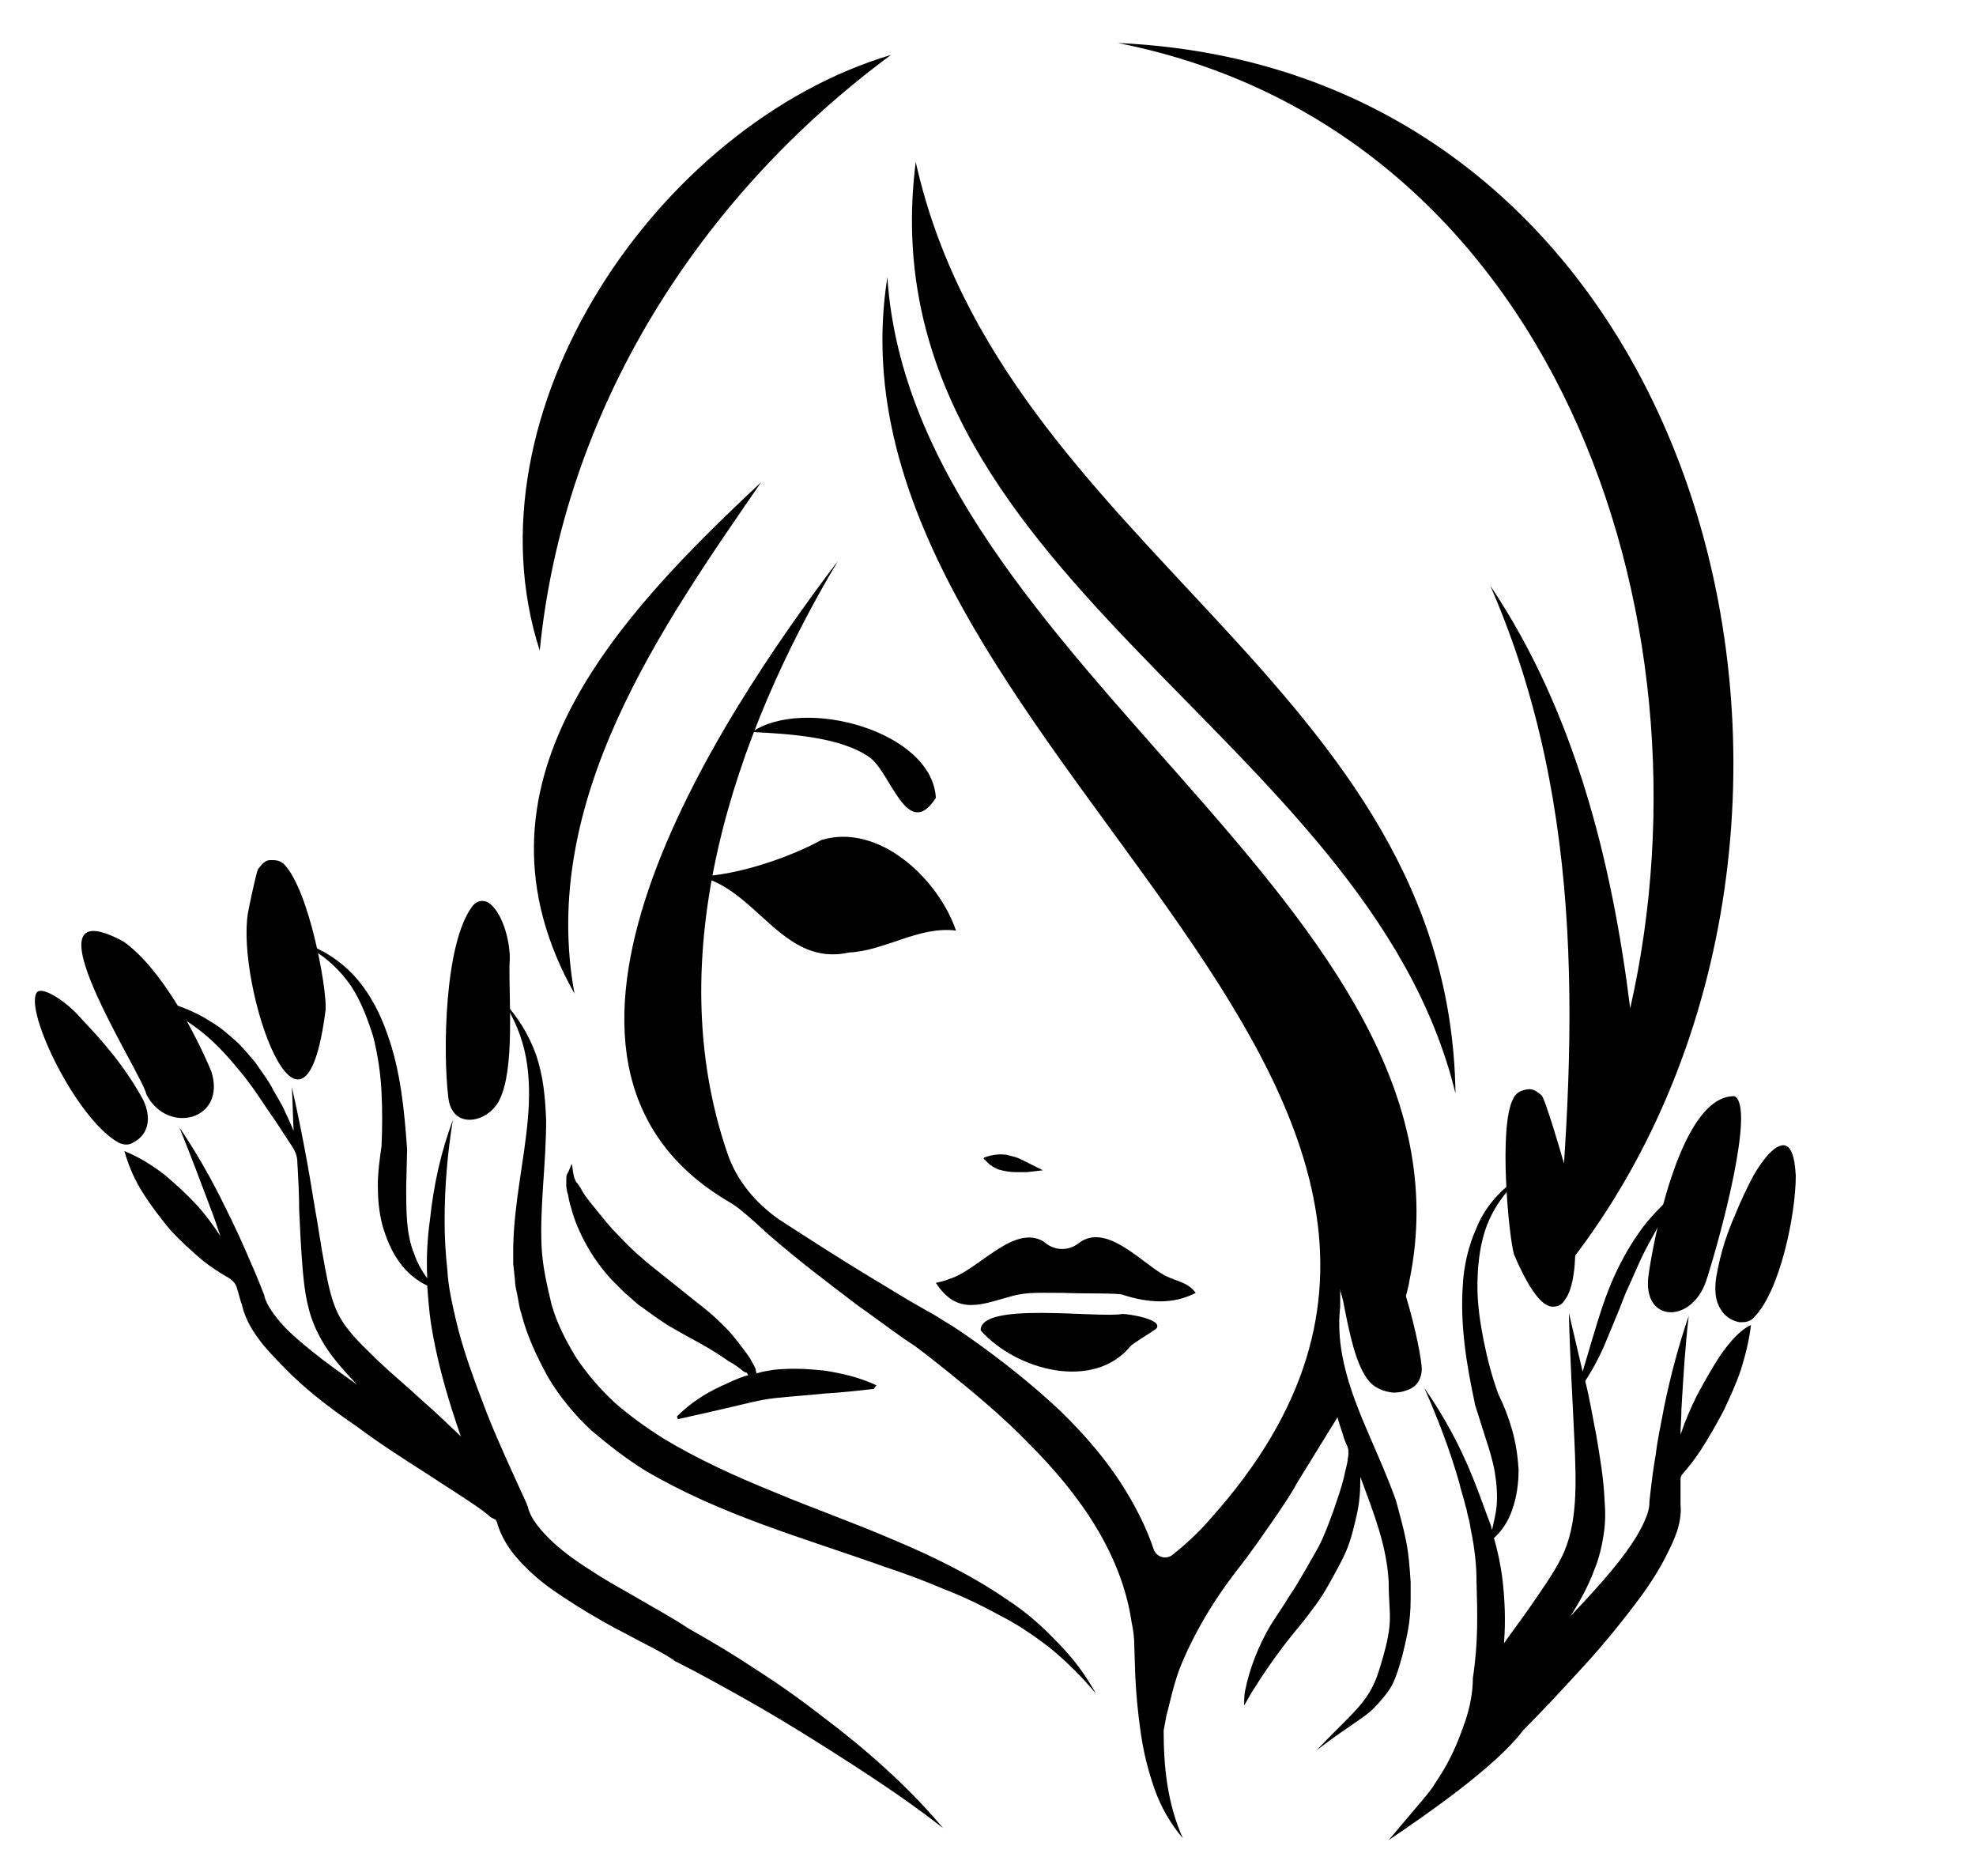 <?xml version="1.0" encoding="utf-8"?>
<!-- Generator: Adobe Illustrator 24.1.2, SVG Export Plug-In . SVG Version: 6.00 Build 0)  -->
<svg version="1.1" id="Lager_1" xmlns="http://www.w3.org/2000/svg" xmlns:xlink="http://www.w3.org/1999/xlink" x="0px" y="0px"
	 width="216px" height="205px" viewBox="0 0 216 205" style="enable-background:new 0 0 216 205;" xml:space="preserve">
<g id="haire">
	<path id="haire_x5F_left_1_" d="M83.2,52.7C67.4,67.5,50,85.8,62.8,108.6C58.9,87.4,72.4,68.4,83.2,52.7z"/>
	<path id="haire_x5F_right" d="M122.2,4.7c47.5,9.4,65.8,62.4,56,105.5c-2-16.1-6.1-32.5-15.3-46.2c10.7,24.5,9.4,50.4,7,76.1
		C208.4,94,188.9,7.7,122.2,4.7z"/>
	<path id="haire_x5F_left" d="M97.4,6C71.9,13.6,50.6,45.1,59,71.1C61.6,44.8,76.4,21.5,97.4,6z"/>
	<path id="haire_x5F_middle" d="M100.1,17.7c-5.7,45,49.4,62.3,59,101.8C158.5,74.8,109.5,59.9,100.1,17.7z"/>
	<path id="middle_x5F_haire_x5F_fingers" d="M146.5,140.9c0,0,0-0.1,0.1-0.1l2.2-2.4l3.6,6.5c0.8-1.6,1.4-3.3,1.7-5.1
		c8.2-40.7-54.3-67.2-57.1-109.5c-8.1,51,78.2,87.9,35.3,135.7c-1,1.2-2.8,2.9-4.1,3.9c0,0,0,0,0,0c-0.7,0.6-1.8,0.3-2.1-0.6
		c-0.6-1.8-1.4-3.5-2.3-5.1c-2.1-3.8-4.9-7.1-8-10.1c-3.1-2.9-6.4-5.5-9.8-7.9c-0.9-0.6-1.7-1.2-2.6-1.7c-0.9-0.6-1.8-1.1-2.7-1.6
		c-1.8-1-3.5-2.1-5.2-3.1c-3.5-2.1-6.9-4.3-10.3-6.5l0,0c-2.6-1.8-4.7-4.3-5.7-7.3c-7.4-21.6,0.7-45.6,12.1-64.7
		c-13.2,17.4-37.9,54.7-12,70c0.9,0.5,1.7,1.2,2.5,1.9c0.7,0.6,1.3,1.2,2,1.8c3.1,2.7,6.4,5.2,9.7,7.7c1.7,1.2,3.3,2.4,5,3.6
		l1.2,0.8l1.2,0.9l2.4,1.9c3.1,2.5,6.2,5.1,8.9,7.9c5.5,5.5,10.1,12,11.2,19.5c0.2,0.9,0.3,1.8,0.3,2.8l0.1,3.1
		c0.1,2.1,0.3,4.1,0.6,6.2c0.3,2.1,0.8,4.1,1.5,6.1c0.7,2,1.8,3.9,3.1,5.4c-1.7-3.8-2.1-7.8-2.1-11.8c0.1-0.4,0.2-1.1,0.3-1.6
		c0.4-1.4,0.8-3.7,1.8-6c2.6-6,5.9-9.8,7-11.3c0.9-1.2,4.8-6.7,5.4-8l4.5-7.3c0.2,0.7,0.4,1.3,0.6,1.9c0.1,0.4,0.3,0.9,0.5,1.3
		c0,0,0,0,0,0l0,0c0,0.1,0.1,0.3,0.1,0.4c0,0.1,0,0.3,0,0.4c0,0.3-0.1,0.5-0.1,0.8c-0.1,0.6-0.3,1.2-0.4,1.8
		c-0.3,1.2-0.7,2.3-1.1,3.5c-0.4,1.1-0.8,2.2-1.3,3.3c-0.5,1.1-1.1,2-1.7,3.1c-0.6,1-1.2,2.1-1.9,3.1c-0.6,1-1.3,2-2,3.1
		c-1.3,2.2-2.3,4.7-2.8,7.2l0,0c-0.1,0.5-0.1,1-0.1,1.6c0.3-0.5,0.5-0.9,0.8-1.4l0,0c1.3-2.1,2.7-4.1,4.2-6c0.7-0.9,1.6-1.9,2.3-2.9
		c0.8-1,1.5-2.1,2.1-3.2c0.6-1.1,1.3-2.3,1.8-3.5c0.5-1.2,0.8-2.5,1.1-3.8c0.3-1.3,0.4-2.6,0.4-3.9c0-0.1,0-0.2,0-0.3
		c1.4,3.8,2.9,7.5,3.1,11.5c0,4,0.7,4.1-1.1,9.8c-1.1,3.4-2.8,4.4-6.8,8.6c4.6-3.5,5.4-3.5,7-5.4c1.3-1.5,1.6-2.1,2.4-5
		c1-3.9,0.9-5,0.9-8c-0.1-1.5-0.2-3-0.5-4.5c-0.3-1.5-0.7-2.9-1.1-4.4c-1-2.8-2.2-5.4-3.3-8c-1.1-2.6-2.1-5.2-2.6-8
		c-0.3-1.7-0.4-3.4-0.2-5.2L146.5,140.9z"/>
</g>
<g id="face_x5F_details">
	<path id="eye" d="M76.5,95.8c4.2-0.2,9.6-2,13.3-4c6.3-1.9,12.8,4.3,14.7,9.9c-4.1-0.5-7.7,2.2-11.7,2.4
		C85.6,105.7,82.8,97.3,76.5,95.8z"/>
	<path id="lip_x5F_top" d="M103.7,139.8c3.2-0.9,7.1-6.1,10.4-4.1c1.1,1,2.7,1.1,3.9,0.1c2.9-2.1,6.6,2,9,3.4
		c1.2,0.8,2.8,0.8,3.7,2.1c-2.5,1.3-5.2,1.1-8,0.2c-0.5-0.2-4.2-0.1-6.4-0.2c-2.6,0-3.9-0.1-5.5,0.3c-3.4,0.9-6.1,2.3-8.5-1.4
		C102.7,140.1,103.3,140,103.7,139.8z"/>
	<path id="lip_x5F_bottom" d="M107.2,145.4c3.8,4.3,12.3,6.7,16.4,1.7c0.4-0.4,2.3-1.5,2.8-1.9c0.8-1-3-1.6-3.7-1.6
		C120.1,144.1,107.1,142.2,107.2,145.4z"/>
	<path id="nose_x5F_hole" d="M111,128.1l0.8,0c0.2,0,0.3,0,0.5,0l1.7-0.2l-2.4-1.2c-0.4-0.2-0.8-0.3-1.2-0.4l-0.4-0.1
		c-0.8-0.1-1.6,0-2.4,0.3l-0.1,0.1l0.5,0.5c0.3,0.3,0.7,0.5,1.1,0.7C109.8,128,110.4,128.1,111,128.1z"/>
	<path id="eyebrow" d="M102.3,87.2c-0.4-7.3-14.4-11.1-20.1-7.2c3.9,0.2,9.7,0.5,12.9,2.8C97.4,84.5,99.2,92,102.3,87.2z"/>
</g>
<g id="right_x5F_hand_x5F_fingers">
	<path d="M188,148.2c-0.9,1.4-1.7,2.8-2.5,4.3c-0.7,1.4-1.3,2.8-1.8,4.3c0-0.9,0.1-1.9,0.1-2.8c0.2-3.4,0.4-6.8,0.8-10.2
		c-1.1,3.2-2,6.6-2.7,10c-0.3,1.7-0.7,3.4-0.9,5.1c-0.3,1.7-0.5,3.4-0.7,5.2l0,0.2c0,1-0.7,2.4-1.4,3.6c-0.8,1.3-1.7,2.5-2.7,3.7
		c-1.4,1.7-2.9,3.3-4.5,5c1-1.6,1.9-3.2,2.6-5.1c0.5-1.2,0.8-2.5,1-3.8c0.2-1.3,0.2-2.5,0.1-3.7c-0.1-2.4-0.5-4.7-0.9-7.1
		c-0.4-2-0.7-3.9-1.2-5.9c0,0,0-0.1,0-0.1c0.9-1.4,1.7-2.9,2.3-4.4c0.4-1,0.8-1.9,1.2-2.9c0.4-0.9,0.7-1.9,1.1-2.7
		c0.4-0.9,0.8-1.8,1.2-2.7c0.4-0.9,0.8-1.7,1.3-2.6c0.5-0.9,0.9-1.7,1.5-2.6c0.5-0.9,1.1-1.8,1.5-2.8l-0.1-0.1
		c-1.4,1.5-3,2.9-4.2,4.7c-1.2,1.7-2.2,3.6-3,5.5c-0.8,1.9-1.4,3.9-2,5.9l-1.1,3.7c-0.5-2.1-1-4.3-1.5-6.4c0.1,4.7,0.4,9.3,0.6,13.9
		c0.2,4.6,0.4,9.2-1.4,12.8c-0.9,1.8-2.2,3.6-3.5,5.5c-0.9,1.3-1.9,2.6-2.8,3.9c0.2-2.4,0.1-4.9-0.2-7.3c-0.2-1.4-0.5-2.9-0.9-4.2
		c0,0,0,0,0,0c0.9-0.8,1.6-1.9,2-3.1c0.5-1.4,0.7-2.9,0.7-4.4c-0.1-1.5-0.3-2.9-0.7-4.3c-0.4-1.4-0.9-2.7-1.5-3.9
		c-0.7-1.9-1.2-3.8-1.6-5.8c-0.4-2-0.7-4-0.7-6c0-2,0.2-4.1,0.8-6c0.6-1.9,1.7-3.7,3.2-5.2l-0.2-0.2c-1.7,1.3-3.1,3-3.9,5
		c-0.9,2-1.4,4.2-1.5,6.3c-0.3,4.3,0.4,8.6,1.3,12.8l0,0.1l1.2,3.8c0.4,1.2,0.8,2.5,1,3.7c0.2,1.2,0.3,2.5,0.2,3.7
		c-0.1,0.9-0.3,1.7-0.5,2.6c0,0,0,0,0,0c0-0.1-0.1-0.2-0.1-0.4c-0.7-1.8-1.3-3.6-2-5.3c-1.4-3.5-3.2-6.8-5.3-9.8
		c1.5,3.4,2.8,6.8,3.8,10.3c0.2,0.9,0.5,1.7,0.7,2.6l0.1,0.3c0.1,0.6,0.2,0.9,0.3,1.3c0.1,0.4,0.1,0.6,0.2,1.1
		c0.4,1.9,0.6,3.8,0.6,5.5c0.1,3.6,0.2,6.7-0.4,10.6c0,0,0,0,0,0c0,1.5-0.3,3.2-0.9,4.9l-0.4,1.1c-0.7,1.9-1.6,3.7-2.7,5.3
		c-0.4,0.7-0.9,1.3-1.4,1.9l-3.8,4.5c4-2.7,11.7-8,14.7-12c2.3-2.3,4.5-4.7,6.7-7.1c2.2-2.4,4.3-5,6.3-7.7c1-1.4,1.9-2.8,2.7-4.4
		c0.4-0.8,0.8-1.6,1.1-2.5c0.3-0.9,0.5-1.9,0.4-3c0-0.9,0-1.8,0-2.7c0-0.3,0.1-0.5,0.3-0.7c0.7-0.8,1.3-1.6,1.9-2.5
		c0.9-1.4,1.7-2.8,2.5-4.3c0.7-1.5,1.4-3,1.9-4.5c0.5-1.6,0.9-3.2,1.1-4.9C190,145.5,189,146.8,188,148.2z"/>
</g>
<g id="left_x5F_hand_x5F_fingers_1_">
	<path id="left_x5F_hand_x5F_small_x5F_finger_x5F_line" d="M119.8,185.1c-1.5-1.8-3.1-3.4-4.9-4.9c-1.8-1.4-3.7-2.7-5.7-3.7
		c-2-1.1-4.1-2.1-6.2-2.9c-2.1-0.9-4.3-1.7-6.4-2.4c-8.7-3.1-17.8-5.6-26.1-10.5c-2.1-1.3-4-2.8-5.9-4.4c-1.8-1.7-3.4-3.6-4.7-5.8
		c-1.2-2.2-2.3-4.5-2.9-6.9c-0.2-0.6-0.3-1.2-0.4-1.8c-0.1-0.6-0.3-1.2-0.3-1.8l-0.2-1.9l0-1.8c0.1-4.9,1.2-9.4,1.6-14
		c0.2-2.3,0.2-4.5-0.2-6.7c-0.4-2.2-1.3-4.4-2.6-6.3c1.6,1.7,2.9,3.7,3.7,6c0.8,2.3,1,4.7,1.1,7.1c0,4.8-0.7,9.4-0.5,13.8
		c0.1,2.2,0.6,4.3,1.1,6.4c0.6,2.1,1.6,4,2.7,5.8c1.2,1.8,2.6,3.4,4.2,4.9c1.6,1.4,3.4,2.7,5.3,3.9c3.8,2.3,8,4.2,12.2,5.9
		c4.3,1.8,8.6,3.3,13,5.2c4.3,1.8,8.6,3.9,12.5,6.6c2,1.3,3.8,2.9,5.4,4.6C117.3,181.2,118.7,183.1,119.8,185.1z"/>
	<path id="left_x5F_hand_x5F_fingers" d="M96.7,193.2c-2.2-2-4.4-3.8-6.8-5.6c-2.3-1.8-4.7-3.5-7.2-5.1c-2.4-1.6-4.9-3.1-7.4-4.5
		c-1.8-1.2-3.5-2.1-5.2-3.1c-1.7-1-3.4-1.9-5.1-3c-1.6-1-3.2-2.1-4.5-3.3c-1.3-1.2-2.5-2.6-2.8-3.9l0,0c0-0.1-0.1-0.2-0.1-0.3
		c-1.5-3.3-3.1-6.7-4.4-10c-1.3-3.4-2.6-6.8-3.4-10.3c-0.4-1.7-0.8-3.5-0.9-5.3c-0.2-1.8-0.3-3.6-0.3-5.4c0-3.6,0.3-7.3,0.9-11
		c-1.3,3.5-2.1,7.1-2.5,10.9c-0.3,2.1-0.4,4.3-0.3,6.4c-0.6-0.8-1.1-1.7-1.4-2.6c-0.5-1.2-0.7-2.4-0.8-3.6c-0.1-1.2-0.1-2.5-0.1-3.8
		l0.1-4l0-0.1c-0.3-4.2-0.7-8.6-2.2-12.7c-0.7-2-1.7-4-3.1-5.7c-1.4-1.7-3.2-3-5.1-3.8l-0.1,0.3c1.8,1,3.3,2.5,4.4,4.1
		c1.1,1.7,1.8,3.6,2.4,5.5c0.5,2,0.8,4,0.9,6c0.1,2,0.1,4,0,6c-0.2,1.4-0.4,2.8-0.4,4.2c0,1.4,0.1,2.9,0.5,4.4
		c0.4,1.4,1,2.9,1.9,4.1c0.8,1.1,1.9,2,3,2.5c0.1,1.4,0.2,2.7,0.4,4.1c0.6,3.8,1.6,7.4,2.8,11c0.2,0.5,0.3,1,0.5,1.4
		c-1.4-1.3-2.7-2.6-4.1-3.8c-1.6-1.5-3.3-2.9-4.9-4.4c-1.5-1.5-3.1-2.9-4.1-4.6c-1-1.6-1.4-3.7-1.8-5.8c-0.4-2.1-0.7-4.3-1.1-6.5
		c-0.7-4.4-1.5-8.7-2.5-13.1c0.1,1.6,0.1,3.2,0.2,4.8c-0.3-0.7-0.6-1.4-0.9-2c-0.4-1-1-1.8-1.5-2.8c-0.5-0.9-1.2-1.8-1.8-2.7
		c-0.7-0.8-1.4-1.7-2.2-2.4c-0.8-0.7-1.7-1.5-2.6-2c-0.9-0.6-1.9-1.1-2.9-1.5c-1-0.4-2-0.7-3.1-0.9l-0.1,0.2
		c1.8,1.1,3.6,2.1,5.2,3.4c1.6,1.3,3,2.9,4.3,4.5c1.3,1.6,2.4,3.4,3.6,5.1l1.9,2.9c0.3,0.5,0.5,1,0.5,1.6c0.1,1.7,0.2,3.5,0.2,5.2
		c0.1,2.2,0.2,4.4,0.4,6.7c0.2,2.2,0.5,4.6,1.7,6.9c1.1,2.2,2.7,3.9,4.2,5.5c-1.7-1.2-3.4-2.4-5-3.7c-1.1-0.9-2.2-1.8-3.1-2.8
		c-0.9-1-1.7-2.1-2-3.1l0-0.1c-0.6-1.6-1.3-3.2-2-4.8c-0.7-1.6-1.4-3.1-2.2-4.7c-1.5-3.1-3.2-6.1-5.1-8.9c1.3,3.2,2.5,6.4,3.7,9.6
		c0.3,0.8,0.5,1.5,0.8,2.3c-0.8-1.2-1.6-2.3-2.5-3.3c-1.1-1.2-2.3-2.3-3.6-3.4c-1.3-1-2.7-1.9-4.4-2.6c0.5,1.8,1.2,3.3,2.1,4.7
		c0.9,1.4,1.9,2.7,2.9,3.9c1.1,1.2,2.3,2.3,3.6,3.4c0.9,0.7,1.8,1.3,2.7,1.8c0.5,0.3,0.9,0.7,1,1.2c0.2,0.6,0.3,1.1,0.5,1.7l0-0.1
		c0.4,1.9,1.3,3.2,2.3,4.5c1,1.2,2.1,2.3,3.2,3.4c2.2,2.1,4.6,3.9,7.1,5.6c2.4,1.8,4.9,3.4,7.4,5l3.7,2.4c1.2,0.8,2.5,1.6,3.4,2.4
		l0.1,0.1c0.2,0.1,0.4,0.2,0.6,0.3c0,0.1,0.1,0.2,0.1,0.2c0.7,2.5,2.3,4.2,3.8,5.6c1.6,1.5,3.4,2.6,5.1,3.7c1.8,1.1,3.5,2.1,5.3,3
		c1.8,1,3.6,1.8,5.1,2.8l0.1,0.1l0,0c2.6,1.3,5.1,2.7,7.6,4.1c2.5,1.4,5,2.9,7.4,4.4c2.4,1.5,4.9,3.1,7.3,4.7
		c2.4,1.6,4.8,3.3,7.1,5.1C100.9,197.2,98.8,195.1,96.7,193.2z"/>
	<path id="left_x5F_hand_x5F_thumb_x5F_line" d="M95.8,151.4c-1.9-0.9-3.8-1.3-5.6-1.6c-1.9-0.2-3.6-0.3-5.6-0.1
		c-0.6,0.1-1.3,0.2-1.9,0.4l-0.1-0.4l0-0.1l-0.1-0.2l-0.1-0.2c-0.3-0.6-0.7-1.2-1.1-1.7c-0.8-1.1-1.7-2.2-2.7-3.1
		c-1-1-2.1-1.8-3.1-2.6c-1-0.8-2-1.6-3-2.4l-1.5-1.2c-0.5-0.4-0.9-0.8-1.4-1.2c-0.9-0.8-1.7-1.7-2.6-2.6c-0.8-0.9-1.6-1.9-2.4-2.9
		c-0.4-0.5-0.8-1-1.1-1.6c-0.2-0.3-0.3-0.5-0.5-0.7c-0.1-0.1-0.1-0.3-0.2-0.4l-0.1-0.4l0,0c-0.1-0.4-0.1-0.8-0.2-1.2
		c-0.2,0.4-0.3,0.8-0.5,1.1l0,0c-0.1,0.2-0.1,0.4-0.1,0.6c0,0.2,0,0.4,0,0.6c0,0.4,0.1,0.8,0.2,1.1c0.1,0.7,0.3,1.3,0.5,2
		c0.4,1.3,1,2.6,1.7,3.8c0.7,1.2,1.5,2.3,2.5,3.4c0.5,0.5,1,1,1.5,1.5c0.5,0.4,1,0.9,1.5,1.3c1.1,0.8,2.2,1.6,3.3,2.3
		c1.2,0.7,2.3,1.3,3.4,1.9c1.1,0.6,2.2,1.3,3.2,2c0.6,0.3,1.1,0.7,1.6,1.1l0.2,0.1l0.1,0l0,0l0,0c0,0-0.1-0.2-0.1-0.1l0,0l0.1,0.1
		l0.2,0.3c-0.1,0-0.3,0.1-0.4,0.1c-0.9,0.3-1.7,0.7-2.6,1.1c-1.7,0.8-3.3,1.8-4.8,3.3l0.1,0.3c1.8-0.4,3.6-0.8,5.3-1.2
		c1.8-0.4,3.5-0.9,5.3-1.1c1.8-0.2,3.6-0.3,5.4-0.5c1.8-0.1,3.6-0.3,5.4-0.5L95.8,151.4z"/>
</g>
<g id="left_x5F_nails">
	<path id="left_x5F_nail_x5F_small" d="M55.7,105.3c0.2-2-0.7-5.7-2.4-6.7c-0.6-0.3-1.3-0.1-1.7,0.5c-3,4-3.2,15.8-2.6,20.8
		c0.4,3.7,4.4,2.8,5.6,0.3C56.3,116.8,55.6,109.1,55.7,105.3z"/>
	<path id="left_x5F_nail_x5F_middle" d="M35.6,110.3c0.1-2.5-1.8-12.9-4.5-15.8c-0.5-0.5-1-0.5-1.5-0.5c-0.5,0-0.8,0.2-1.4,1
		c-0.2,0.4-1,4.2-1.1,4.8C25.8,107.8,33.2,129.4,35.6,110.3z"/>
	<path id="left_x5F_nail_x5F_ring" d="M23.1,117.1c-1.8-4.3-5.5-11.3-9.6-14.2C2,96.7,15.6,117.4,16,119.6
		C18.3,124.1,24.8,122.4,23.1,117.1z"/>
	<path id="left_x5F_nail_x5F_pont" d="M11.4,114.1c-1.1-1.3-2.1-2.3-2.9-3.2c-1.5-1.6-4-3.2-4.5-2.4c-1.3,2.1,4.4,13.9,9,16.4
		c0.5,0.2,1,0.3,1.5,0c1.8-0.9,2.1-2.8,1.1-4.8C14.1,117.4,12.5,115.4,11.4,114.1z"/>
</g>
<g id="right_x5F_nails">
	<path id="right_x5F_nail_x5F_point" d="M195.5,125.4c-0.2-0.2-0.5-0.3-0.8-0.2c-1.1,0.2-2.6,2.4-3.3,3.8c-0.5,1-1.1,2.2-1.7,3.7
		l0,0c-0.8,1.8-1.6,4-2.1,6.9c-0.2,1.4-0.1,2.6,0.5,3.5c0.4,0.7,1.1,1.2,2,1.4c0.1,0,0.2,0,0.4,0c0.5,0,1-0.2,1.3-0.6
		c2.8-2.9,4.5-11.2,4.5-15.4C196.2,126.9,196,125.9,195.5,125.4z"/>
	<path id="right_x5F_nail_x5F_middle" d="M189.6,119.8c-6.2-0.1-9.1,17.3-9.4,19.6c-0.7,5.2,4.7,5.3,6.3,0.6
		C188.1,135.1,191.9,120.9,189.6,119.8z"/>
	<path id="right_x5F_nail_x5F_ring" d="M170.8,126.6c0,0-1.9-6.6-2.3-6.9c-0.6-0.5-1-0.8-1.8-0.6c-0.4,0.1-1,0.3-1.3,1
		c-1.6,3-0.5,14.9,0.1,17l0,0c2.1,4.9,3.4,5.6,4.1,5.7c0,0,0.1,0,0.2,0c0.4,0,0.9-0.1,1.3-0.8C172.9,139.6,172.3,130.9,170.8,126.6z
		"/>
	<path id="right_x5F_nail_x5F_small" d="M155.4,149.3c-0.3-3.1-3-14.5-6.6-17.1c-0.6-0.5-1.5-0.5-2.1,0c-1.4,1.2-1.7,4.2-1.2,5.8
		c0.2,0.6,1.3,3.7,1.4,4.6c0.6,3,1.3,6.7,2.8,8.4c0.6,0.7,1.6,1.1,2.6,1.2c0.6,0,1.1-0.1,1.6-0.3C155,151.5,155.5,150.5,155.4,149.3
		z"/>
</g>
</svg>
